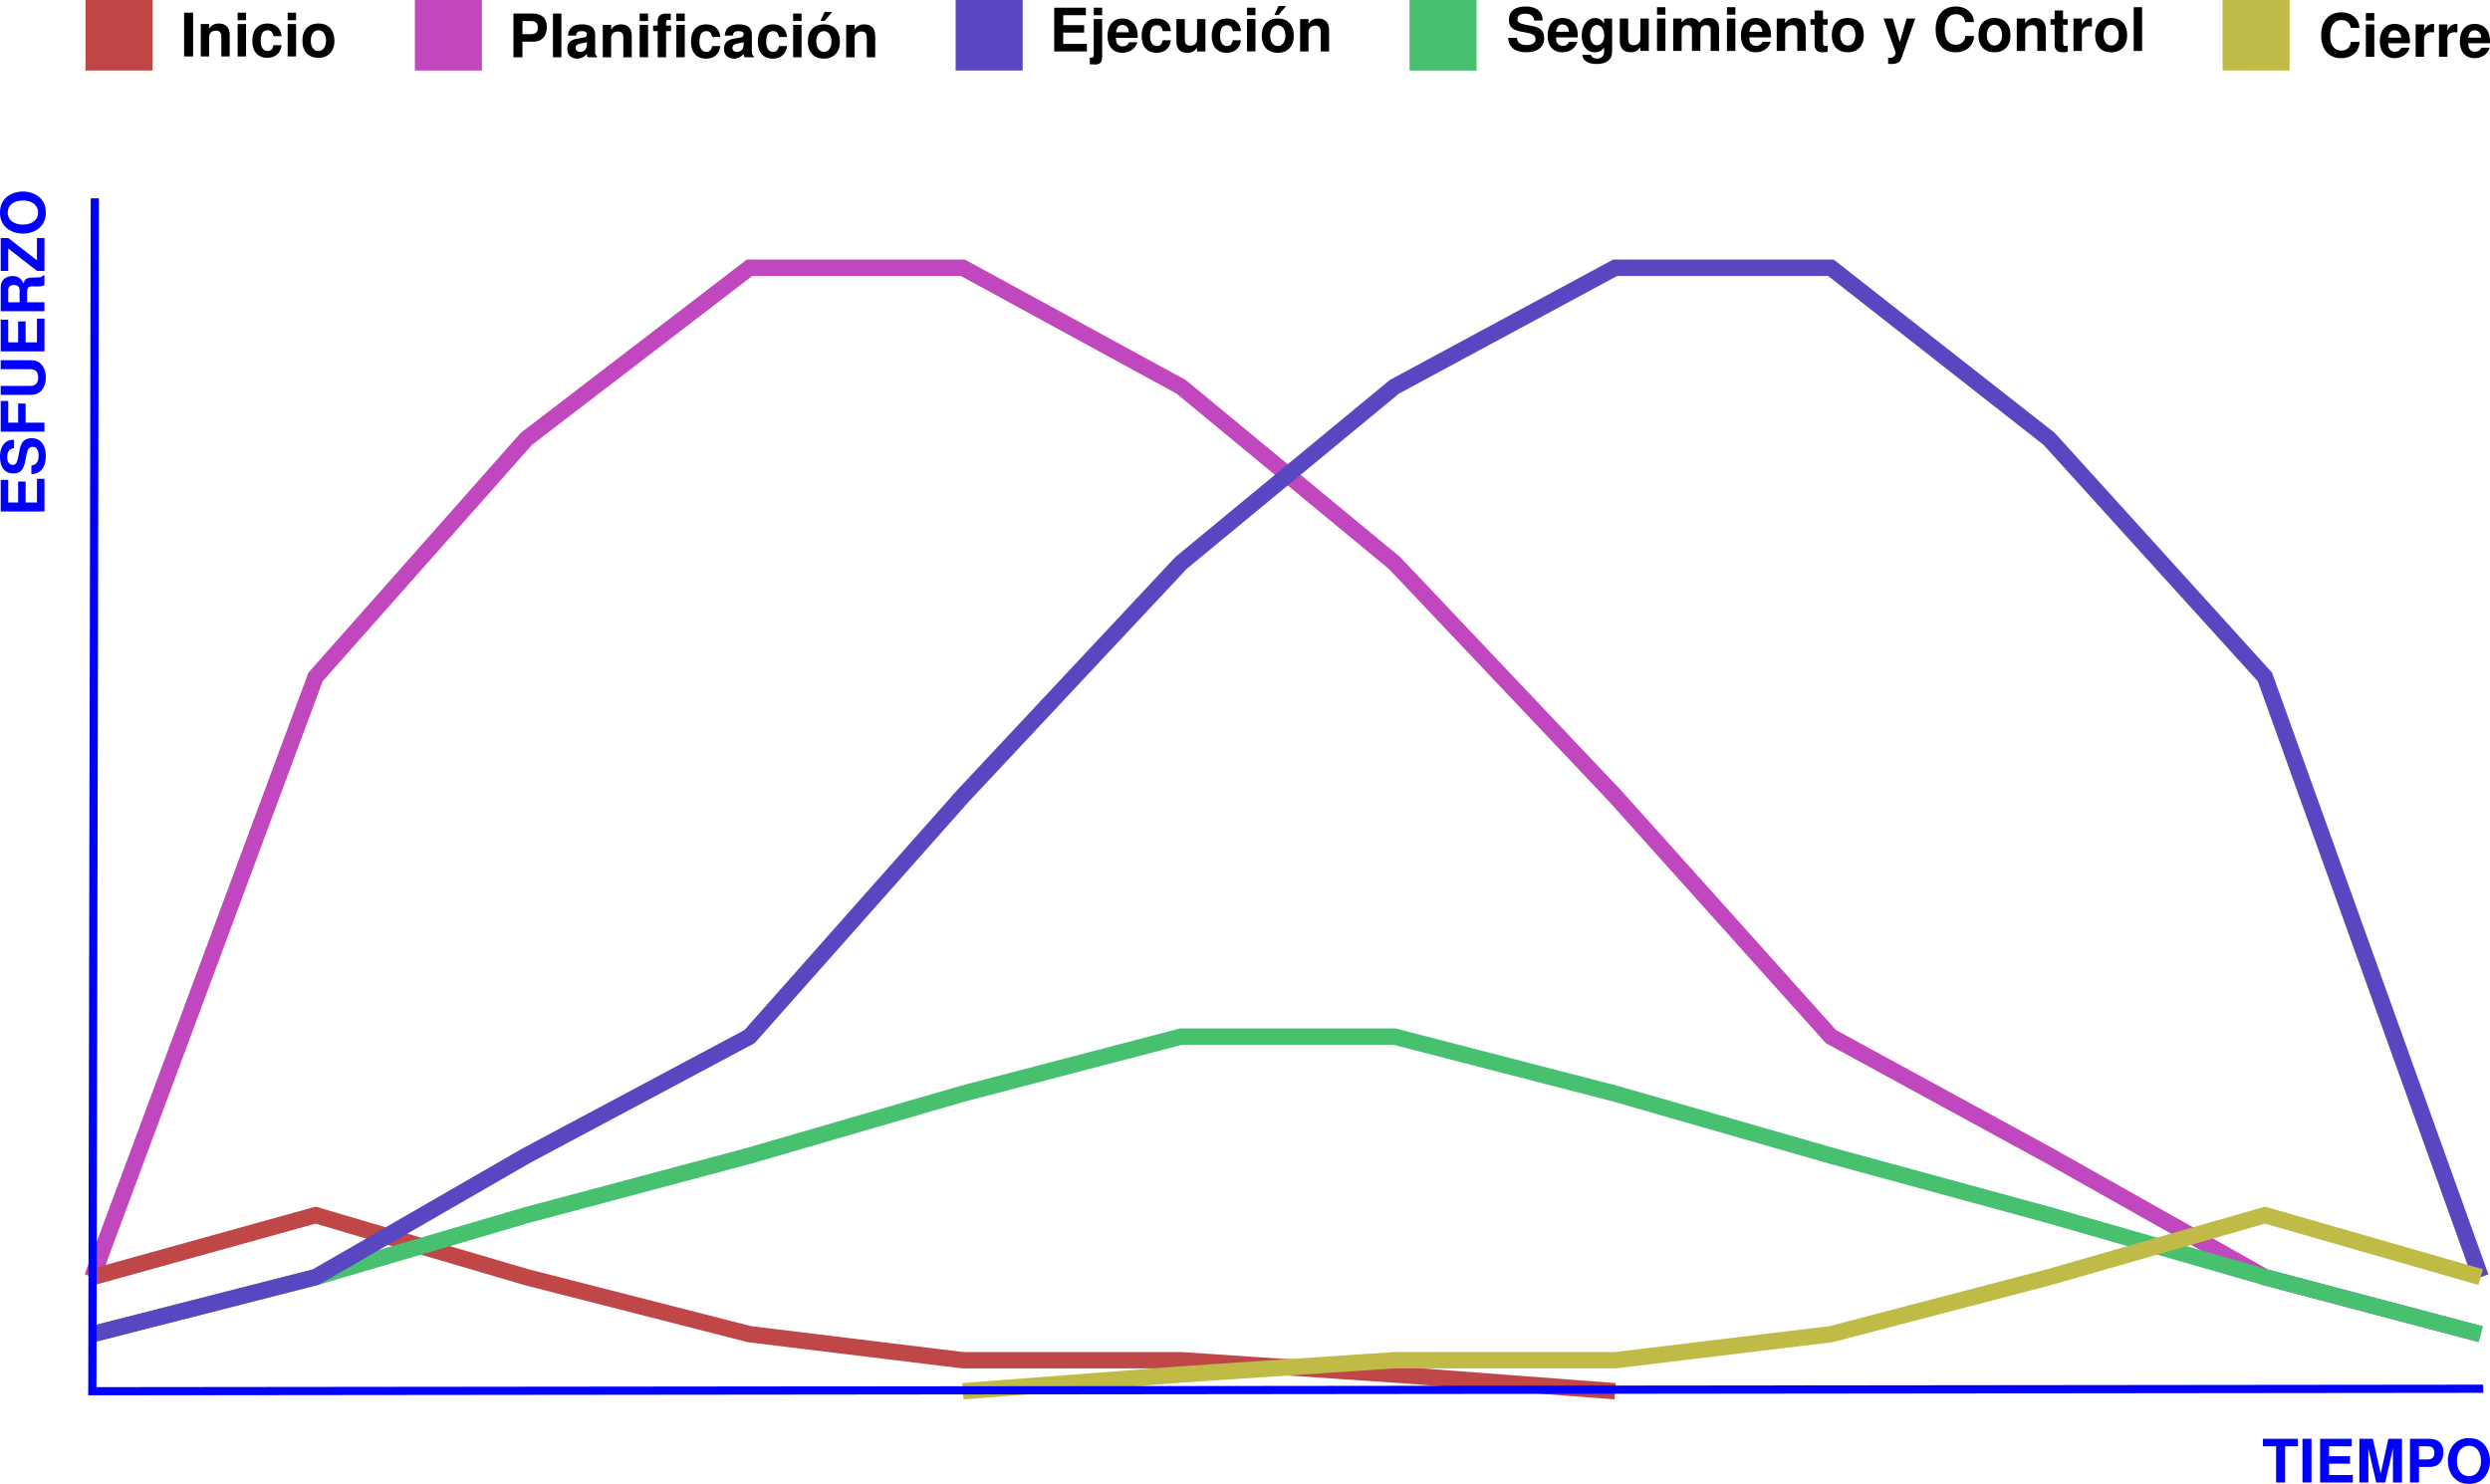 <?xml version="1.0" encoding="UTF-8" standalone="no"?>
<!-- Created with Inkscape (http://www.inkscape.org/) -->

<svg
   xmlns:dc="http://purl.org/dc/elements/1.1/"
   xmlns:cc="http://creativecommons.org/ns#"
   xmlns:rdf="http://www.w3.org/1999/02/22-rdf-syntax-ns#"
   xmlns:svg="http://www.w3.org/2000/svg"
   xmlns="http://www.w3.org/2000/svg"
   xmlns:sodipodi="http://sodipodi.sourceforge.net/DTD/sodipodi-0.dtd"
   xmlns:inkscape="http://www.inkscape.org/namespaces/inkscape"
   width="913.267"
   height="544.271"
   id="svg2"
   version="1.1"
   inkscape:version="0.48.3.1 r9886"
   sodipodi:docname="New document 1">
  <defs
     id="defs4" />
  <sodipodi:namedview
     id="base"
     pagecolor="#ffffff"
     bordercolor="#666666"
     borderopacity="1.0"
     inkscape:pageopacity="0.0"
     inkscape:pageshadow="2"
     inkscape:zoom="0.77733858"
     inkscape:cx="307.75847"
     inkscape:cy="326.81015"
     inkscape:document-units="px"
     inkscape:current-layer="layer2"
     showgrid="false"
     showguides="true"
     inkscape:guide-bbox="true"
     fit-margin-top="0"
     fit-margin-left="0"
     fit-margin-right="0"
     fit-margin-bottom="0"
     inkscape:window-width="1916"
     inkscape:window-height="1041"
     inkscape:window-x="0"
     inkscape:window-y="18"
     inkscape:window-maximized="0" />
  <g
     inkscape:label="Layer 1"
     inkscape:groupmode="layer"
     id="layer1"
     transform="translate(-43.457,-370.157)"
     style="display:inline" />
  <g
     inkscape:groupmode="layer"
     id="layer2"
     inkscape:label="Layer 2"
     transform="translate(-43.457,-61.889)">
    <path
       style="color:#000000;fill:none;stroke:#c047be;stroke-width:6;stroke-linecap:butt;stroke-linejoin:miter;stroke-miterlimit:4;stroke-opacity:1;stroke-dasharray:none;stroke-dashoffset:0;marker:none;visibility:visible;display:inline;overflow:visible;enable-background:accumulate"
       d="m 77.32,530.327 81.869,-220.136 77.32,-87.326 81.869,-62.766 78.23,0 80.049,43.663 78.23,64.585 80.959,85.507 79.14,88.236 80.049,43.663 79.14,44.573 79.14,20.922 0,0"
       id="path4497"
       inkscape:connector-curvature="0" />
    <path
       style="color:#000000;fill:none;stroke:#c04747;stroke-width:6;stroke-linecap:butt;stroke-linejoin:miter;stroke-miterlimit:4;stroke-opacity:1;stroke-dasharray:none;stroke-dashoffset:0;marker:none;visibility:visible;display:inline;overflow:visible;enable-background:accumulate"
       d="m 635.846,572.17 -80.959,-6.14 -78.23,-5.231 -80.049,0 -78.23,-9.551 -81.869,-20.922 -77.32,-22.741 -81.869,22.741"
       id="path4499"
       inkscape:connector-curvature="0" />
    <path
       style="color:#000000;fill:none;stroke:#47c06f;stroke-width:6;stroke-linecap:butt;stroke-linejoin:miter;stroke-miterlimit:4;stroke-opacity:1;stroke-dasharray:none;stroke-dashoffset:0;marker:none;visibility:visible;display:inline;overflow:visible;enable-background:accumulate"
       d="m 77.32,551.248 81.869,-20.922 77.32,-22.741 81.869,-21.832 78.23,-22.741 80.049,-20.922 78.23,0 80.959,20.922 79.14,22.741 80.049,21.832 0,0 79.14,22.741 79.14,20.922"
       id="path4501"
       inkscape:connector-curvature="0" />
    <path
       style="color:#000000;fill:none;stroke:#5847c0;stroke-width:6;stroke-linecap:butt;stroke-linejoin:miter;stroke-miterlimit:4;stroke-opacity:1;stroke-dasharray:none;stroke-dashoffset:0;marker:none;visibility:visible;display:inline;overflow:visible;enable-background:accumulate"
       d="m 953.314,530.327 -79.14,-220.136 -79.14,-87.326 -80.049,-62.766 -79.14,0 -80.959,43.663 -78.23,64.585 -80.049,85.507 -78.23,88.236 -81.869,43.663 -77.32,44.573 -81.869,20.922 0,0"
       id="path4503"
       inkscape:connector-curvature="0" />
    <path
       style="color:#000000;fill:none;stroke:#c0bb47;stroke-width:6;stroke-linecap:butt;stroke-linejoin:miter;stroke-miterlimit:4;stroke-opacity:1;stroke-dasharray:none;stroke-dashoffset:0;marker:none;visibility:visible;display:inline;overflow:visible;enable-background:accumulate"
       d="m 396.608,572.17 80.049,-6.14 78.23,-5.231 80.959,0 79.14,-9.551 80.049,-20.922 79.14,-22.741 79.14,22.741"
       id="path4505"
       inkscape:connector-curvature="0" />
    <path
       style="color:#000000;fill:none;stroke:#0000ff;stroke-width:3;stroke-linecap:butt;stroke-linejoin:miter;stroke-miterlimit:4;stroke-opacity:1;stroke-dasharray:none;stroke-dashoffset:0;marker:none;visibility:visible;display:inline;overflow:visible;enable-background:accumulate"
       d="M 78.23,134.628 77.32,572.17 954.224,571.261"
       id="path4441"
       inkscape:connector-curvature="0" />
    <g
       id="g5427"
       transform="translate(-15.039,-540)">
      <rect
         y="603.889"
         x="91.859"
         height="21.869"
         width="20.583"
         id="rect4515"
         style="fill:#c04747;fill-opacity:1;stroke:#c04747;stroke-width:4;stroke-miterlimit:4;stroke-opacity:1;stroke-dasharray:none;stroke-dashoffset:0" />
      <g
         transform="translate(1.819,0.373)"
         id="flowRoot4525"
         style="font-size:22px;font-style:normal;font-variant:normal;font-weight:bold;font-stretch:normal;text-align:start;line-height:125%;letter-spacing:0px;word-spacing:0px;text-anchor:start;fill:#000000;fill-opacity:1;stroke:none;font-family:Nimbus Sans L;-inkscape-font-specification:Sans Bold">
        <path
           inkscape:connector-curvature="0"
           id="path4664"
           d="m 127.499,606.178 -3.3,0 0,16.038 3.3,0 0,-16.038" />
        <path
           inkscape:connector-curvature="0"
           id="path4666"
           d="m 130.3,610.336 0,11.88 3.08,0 0,-7.128 c 0,-1.408 0.99,-2.332 2.486,-2.332 1.32,0 1.98,0.726 1.98,2.134 l 0,7.326 3.08,0 0,-7.964 c 0,-2.618 -1.452,-4.114 -3.982,-4.114 -1.606,0 -2.684,0.594 -3.564,1.914 l 0,-1.716 -3.08,0" />
        <path
           inkscape:connector-curvature="0"
           id="path4668"
           d="m 146.917,610.336 -3.08,0 0,11.88 3.08,0 0,-11.88 m 0,-4.158 -3.08,0 0,2.75 3.08,0 0,-2.75" />
        <path
           inkscape:connector-curvature="0"
           id="path4670"
           d="m 159.949,614.78 c -0.22,-2.904 -2.156,-4.642 -5.126,-4.642 -3.542,0 -5.61,2.332 -5.61,6.38 0,3.916 2.046,6.204 5.566,6.204 2.882,0 4.884,-1.782 5.17,-4.62 l -2.948,0 c -0.396,1.54 -1.012,2.134 -2.2,2.134 -1.562,0 -2.508,-1.408 -2.508,-3.718 0,-1.122 0.22,-2.178 0.594,-2.882 0.352,-0.66 1.034,-1.012 1.914,-1.012 1.254,0 1.848,0.594 2.2,2.156 l 2.948,0" />
        <path
           inkscape:connector-curvature="0"
           id="path4672"
           d="m 165.265,610.336 -3.08,0 0,11.88 3.08,0 0,-11.88 m 0,-4.158 -3.08,0 0,2.75 3.08,0 0,-2.75" />
        <path
           inkscape:connector-curvature="0"
           id="path4674"
           d="m 173.435,610.138 c -3.63,0 -5.852,2.398 -5.852,6.292 0,3.916 2.222,6.292 5.874,6.292 3.608,0 5.874,-2.398 5.874,-6.204 0,-4.026 -2.178,-6.38 -5.896,-6.38 m 0.022,2.486 c 1.694,0 2.794,1.518 2.794,3.85 0,2.222 -1.144,3.762 -2.794,3.762 -1.672,0 -2.794,-1.54 -2.794,-3.806 0,-2.266 1.122,-3.806 2.794,-3.806" />
      </g>
    </g>
    <g
       id="g5437"
       transform="translate(105.761,-572.747)">
      <rect
         style="fill:#c047be;fill-opacity:1;stroke:#c047be;stroke-width:4;stroke-miterlimit:4;stroke-opacity:1;stroke-dasharray:none;stroke-dashoffset:0"
         id="rect4517"
         width="20.583"
         height="21.869"
         x="91.859"
         y="636.636" />
      <g
         transform="translate(2.44,-0.227)"
         id="flowRoot4533"
         style="font-size:22px;font-style:normal;font-variant:normal;font-weight:bold;font-stretch:normal;text-align:start;line-height:125%;letter-spacing:0px;word-spacing:0px;text-anchor:start;fill:#000000;fill-opacity:1;stroke:none;font-family:Nimbus Sans L;-inkscape-font-specification:Sans Bold">
        <path
           inkscape:connector-curvature="0"
           id="path4637"
           d="m 126.878,650.153 4.114,0 c 2.948,0 4.84,-2.09 4.84,-5.346 0,-3.212 -1.826,-4.972 -5.17,-4.972 l -7.084,0 0,16.038 3.3,0 0,-5.72 m 0,-2.75 0,-4.818 3.08,0 c 1.76,0 2.574,0.77 2.574,2.42 0,1.628 -0.814,2.398 -2.574,2.398 l -3.08,0" />
        <path
           inkscape:connector-curvature="0"
           id="path4639"
           d="m 141.156,639.835 -3.08,0 0,16.038 3.08,0 0,-16.038" />
        <path
           inkscape:connector-curvature="0"
           id="path4641"
           d="m 154.231,655.499 c -0.55,-0.506 -0.704,-0.836 -0.704,-1.452 l 0,-6.6 c 0,-2.42 -1.65,-3.652 -4.862,-3.652 -3.212,0 -4.884,1.364 -5.082,4.114 l 2.97,0 c 0.154,-1.232 0.66,-1.628 2.178,-1.628 1.188,0 1.782,0.396 1.782,1.188 0,0.396 -0.198,0.748 -0.528,0.924 -0.418,0.22 -0.418,0.22 -1.936,0.462 l -1.232,0.22 c -2.354,0.396 -3.498,1.606 -3.498,3.74 0,1.012 0.286,1.848 0.836,2.442 0.682,0.704 1.716,1.122 2.772,1.122 1.32,0 2.53,-0.572 3.608,-1.694 0,0.616 0.066,0.836 0.352,1.188 l 3.344,0 0,-0.374 m -3.718,-4.4 c 0,1.782 -0.88,2.794 -2.442,2.794 -1.034,0 -1.672,-0.55 -1.672,-1.43 0,-0.924 0.484,-1.364 1.76,-1.628 l 1.056,-0.198 c 0.814,-0.154 0.946,-0.198 1.298,-0.374 l 0,0.836" />
        <path
           inkscape:connector-curvature="0"
           id="path4643"
           d="m 156.335,643.993 0,11.88 3.08,0 0,-7.128 c 0,-1.408 0.99,-2.332 2.486,-2.332 1.32,0 1.98,0.726 1.98,2.134 l 0,7.326 3.08,0 0,-7.964 c 0,-2.618 -1.452,-4.114 -3.982,-4.114 -1.606,0 -2.684,0.594 -3.564,1.914 l 0,-1.716 -3.08,0" />
        <path
           inkscape:connector-curvature="0"
           id="path4645"
           d="m 172.952,643.993 -3.08,0 0,11.88 3.08,0 0,-11.88 m 0,-4.158 -3.08,0 0,2.75 3.08,0 0,-2.75" />
        <path
           inkscape:connector-curvature="0"
           id="path4647"
           d="m 181.386,644.235 -1.826,0 0,-1.166 c 0,-0.616 0.264,-0.924 0.836,-0.924 0.264,0 0.616,0.022 0.88,0.066 l 0,-2.31 c -0.572,-0.044 -1.342,-0.066 -1.76,-0.066 -2.046,0 -3.036,0.968 -3.036,2.97 l 0,1.43 -1.672,0 0,2.046 1.672,0 0,9.592 3.08,0 0,-9.592 1.826,0 0,-2.046" />
        <path
           inkscape:connector-curvature="0"
           id="path4649"
           d="m 186.402,643.993 -3.08,0 0,11.88 3.08,0 0,-11.88 m 0,-4.158 -3.08,0 0,2.75 3.08,0 0,-2.75" />
        <path
           inkscape:connector-curvature="0"
           id="path4651"
           d="m 199.433,648.437 c -0.22,-2.904 -2.156,-4.642 -5.126,-4.642 -3.542,0 -5.61,2.332 -5.61,6.38 0,3.916 2.046,6.204 5.566,6.204 2.882,0 4.884,-1.782 5.17,-4.62 l -2.948,0 c -0.396,1.54 -1.012,2.134 -2.2,2.134 -1.562,0 -2.508,-1.408 -2.508,-3.718 0,-1.122 0.22,-2.178 0.594,-2.882 0.352,-0.66 1.034,-1.012 1.914,-1.012 1.254,0 1.848,0.594 2.2,2.156 l 2.948,0" />
        <path
           inkscape:connector-curvature="0"
           id="path4653"
           d="m 211.723,655.499 c -0.55,-0.506 -0.704,-0.836 -0.704,-1.452 l 0,-6.6 c 0,-2.42 -1.65,-3.652 -4.862,-3.652 -3.212,0 -4.884,1.364 -5.082,4.114 l 2.97,0 c 0.154,-1.232 0.66,-1.628 2.178,-1.628 1.188,0 1.782,0.396 1.782,1.188 0,0.396 -0.198,0.748 -0.528,0.924 -0.418,0.22 -0.418,0.22 -1.936,0.462 l -1.232,0.22 c -2.354,0.396 -3.498,1.606 -3.498,3.74 0,1.012 0.286,1.848 0.836,2.442 0.682,0.704 1.716,1.122 2.772,1.122 1.32,0 2.53,-0.572 3.608,-1.694 0,0.616 0.066,0.836 0.352,1.188 l 3.344,0 0,-0.374 m -3.718,-4.4 c 0,1.782 -0.88,2.794 -2.442,2.794 -1.034,0 -1.672,-0.55 -1.672,-1.43 0,-0.924 0.484,-1.364 1.76,-1.628 l 1.056,-0.198 c 0.814,-0.154 0.946,-0.198 1.298,-0.374 l 0,0.836" />
        <path
           inkscape:connector-curvature="0"
           id="path4655"
           d="m 223.925,648.437 c -0.22,-2.904 -2.156,-4.642 -5.126,-4.642 -3.542,0 -5.61,2.332 -5.61,6.38 0,3.916 2.046,6.204 5.566,6.204 2.882,0 4.884,-1.782 5.17,-4.62 l -2.948,0 c -0.396,1.54 -1.012,2.134 -2.2,2.134 -1.562,0 -2.508,-1.408 -2.508,-3.718 0,-1.122 0.22,-2.178 0.594,-2.882 0.352,-0.66 1.034,-1.012 1.914,-1.012 1.254,0 1.848,0.594 2.2,2.156 l 2.948,0" />
        <path
           inkscape:connector-curvature="0"
           id="path4657"
           d="m 229.242,643.993 -3.08,0 0,11.88 3.08,0 0,-11.88 m 0,-4.158 -3.08,0 0,2.75 3.08,0 0,-2.75" />
        <path
           inkscape:connector-curvature="0"
           id="path4659"
           d="m 237.411,643.795 c -3.63,0 -5.852,2.398 -5.852,6.292 0,3.916 2.222,6.292 5.874,6.292 3.608,0 5.874,-2.398 5.874,-6.204 0,-4.026 -2.178,-6.38 -5.896,-6.38 m 0.022,2.486 c 1.694,0 2.794,1.518 2.794,3.85 0,2.222 -1.144,3.762 -2.794,3.762 -1.672,0 -2.794,-1.54 -2.794,-3.806 0,-2.266 1.122,-3.806 2.794,-3.806 m 3.058,-7.062 -2.772,0 -1.54,3.3 1.54,0 2.772,-3.3" />
        <path
           inkscape:connector-curvature="0"
           id="path4661"
           d="m 245.624,643.993 0,11.88 3.08,0 0,-7.128 c 0,-1.408 0.99,-2.332 2.486,-2.332 1.32,0 1.98,0.726 1.98,2.134 l 0,7.326 3.08,0 0,-7.964 c 0,-2.618 -1.452,-4.114 -3.982,-4.114 -1.606,0 -2.684,0.594 -3.564,1.914 l 0,-1.716 -3.08,0" />
      </g>
    </g>
    <g
       id="g5454"
       transform="translate(304.101,-605.495)">
      <rect
         y="669.384"
         x="91.859"
         height="21.869"
         width="20.583"
         id="rect4519"
         style="fill:#5847c0;fill-opacity:1;stroke:#5847c0;stroke-width:4;stroke-miterlimit:4;stroke-opacity:1;stroke-dasharray:none;stroke-dashoffset:0" />
      <g
         transform="translate(1.467,-1.469)"
         id="flowRoot4541"
         style="font-size:22px;font-style:normal;font-variant:normal;font-weight:bold;font-stretch:normal;text-align:start;line-height:125%;letter-spacing:0px;word-spacing:0px;text-anchor:start;fill:#000000;fill-opacity:1;stroke:none;font-family:Nimbus Sans L;-inkscape-font-specification:Sans Bold">
        <path
           inkscape:connector-curvature="0"
           id="path4618"
           d="m 127.85,680.808 7.678,0 0,-2.75 -7.678,0 0,-3.63 8.294,0 0,-2.75 -11.594,0 0,16.038 11.99,0 0,-2.75 -8.69,0 0,-4.158" />
        <path
           inkscape:connector-curvature="0"
           id="path4620"
           d="m 142.128,675.836 -3.08,0 0,13.266 c 0,0.682 -0.242,0.924 -0.902,0.924 -0.198,0 -0.33,-0.022 -0.55,-0.088 l 0,2.464 c 0.616,0.066 1.386,0.11 1.826,0.11 1.914,0 2.706,-0.792 2.706,-2.728 l 0,-13.948 m 0,-4.158 -3.08,0 0,2.75 3.08,0 0,-2.75" />
        <path
           inkscape:connector-curvature="0"
           id="path4622"
           d="m 155.137,682.744 c 0.022,-0.264 0.022,-0.374 0.022,-0.528 0,-1.188 -0.176,-2.288 -0.462,-3.124 -0.792,-2.156 -2.706,-3.454 -5.104,-3.454 -3.41,0 -5.5,2.464 -5.5,6.446 0,3.806 2.068,6.138 5.434,6.138 2.662,0 4.818,-1.518 5.5,-3.85 l -3.036,0 c -0.374,0.946 -1.232,1.496 -2.354,1.496 -0.88,0 -1.584,-0.374 -2.024,-1.034 -0.286,-0.44 -0.396,-0.968 -0.44,-2.09 l 7.964,0 m -7.92,-2.046 c 0.198,-1.804 0.968,-2.706 2.332,-2.706 0.77,0 1.474,0.374 1.914,0.99 0.286,0.44 0.418,0.902 0.484,1.716 l -4.73,0" />
        <path
           inkscape:connector-curvature="0"
           id="path4624"
           d="m 167.339,680.28 c -0.22,-2.904 -2.156,-4.642 -5.126,-4.642 -3.542,0 -5.61,2.332 -5.61,6.38 0,3.916 2.046,6.204 5.566,6.204 2.882,0 4.884,-1.782 5.17,-4.62 l -2.948,0 c -0.396,1.54 -1.012,2.134 -2.2,2.134 -1.562,0 -2.508,-1.408 -2.508,-3.718 0,-1.122 0.22,-2.178 0.594,-2.882 0.352,-0.66 1.034,-1.012 1.914,-1.012 1.254,0 1.848,0.594 2.2,2.156 l 2.948,0" />
        <path
           inkscape:connector-curvature="0"
           id="path4626"
           d="m 180.004,687.716 0,-11.88 -3.08,0 0,7.436 c 0,1.408 -0.99,2.332 -2.486,2.332 -1.32,0 -1.98,-0.704 -1.98,-2.134 l 0,-7.634 -3.08,0 0,8.272 c 0,2.618 1.452,4.114 3.982,4.114 1.606,0 2.684,-0.594 3.564,-1.914 l 0,1.408 3.08,0" />
        <path
           inkscape:connector-curvature="0"
           id="path4628"
           d="m 193.035,680.28 c -0.22,-2.904 -2.156,-4.642 -5.126,-4.642 -3.542,0 -5.61,2.332 -5.61,6.38 0,3.916 2.046,6.204 5.566,6.204 2.882,0 4.884,-1.782 5.17,-4.62 l -2.948,0 c -0.396,1.54 -1.012,2.134 -2.2,2.134 -1.562,0 -2.508,-1.408 -2.508,-3.718 0,-1.122 0.22,-2.178 0.594,-2.882 0.352,-0.66 1.034,-1.012 1.914,-1.012 1.254,0 1.848,0.594 2.2,2.156 l 2.948,0" />
        <path
           inkscape:connector-curvature="0"
           id="path4630"
           d="m 198.351,675.836 -3.08,0 0,11.88 3.08,0 0,-11.88 m 0,-4.158 -3.08,0 0,2.75 3.08,0 0,-2.75" />
        <path
           inkscape:connector-curvature="0"
           id="path4632"
           d="m 206.52,675.638 c -3.63,0 -5.852,2.398 -5.852,6.292 0,3.916 2.222,6.292 5.874,6.292 3.608,0 5.874,-2.398 5.874,-6.204 0,-4.026 -2.178,-6.38 -5.896,-6.38 m 0.022,2.486 c 1.694,0 2.794,1.518 2.794,3.85 0,2.222 -1.144,3.762 -2.794,3.762 -1.672,0 -2.794,-1.54 -2.794,-3.806 0,-2.266 1.122,-3.806 2.794,-3.806 m 3.058,-7.062 -2.772,0 -1.54,3.3 1.54,0 2.772,-3.3" />
        <path
           inkscape:connector-curvature="0"
           id="path4634"
           d="m 214.734,675.836 0,11.88 3.08,0 0,-7.128 c 0,-1.408 0.99,-2.332 2.486,-2.332 1.32,0 1.98,0.726 1.98,2.134 l 0,7.326 3.08,0 0,-7.964 c 0,-2.618 -1.452,-4.114 -3.982,-4.114 -1.606,0 -2.684,0.594 -3.564,1.914 l 0,-1.716 -3.08,0" />
      </g>
    </g>
    <g
       id="g5467"
       transform="translate(470.579,-638.242)">
      <rect
         style="fill:#47c06f;fill-opacity:1;stroke:#47c06f;stroke-width:4;stroke-miterlimit:4;stroke-opacity:1;stroke-dasharray:none;stroke-dashoffset:0"
         id="rect4521"
         width="20.583"
         height="21.869"
         x="91.859"
         y="702.131" />
      <g
         transform="translate(3.408,-7.096)"
         id="flowRoot4549"
         style="font-size:22px;font-style:normal;font-variant:normal;font-weight:bold;font-stretch:normal;text-align:start;line-height:125%;letter-spacing:0px;word-spacing:0px;text-anchor:start;fill:#000000;fill-opacity:1;stroke:none;font-family:Nimbus Sans L;-inkscape-font-specification:Sans Bold">
        <path
           inkscape:connector-curvature="0"
           id="path4579"
           d="m 135.26,714.75 c 0,-1.474 -0.33,-2.442 -1.122,-3.322 -1.078,-1.188 -2.86,-1.826 -5.17,-1.826 -3.85,0 -6.072,1.804 -6.072,4.928 0,2.486 1.254,3.696 4.51,4.312 l 2.244,0.44 c 2.2,0.418 3.014,1.034 3.014,2.332 0,1.342 -1.232,2.156 -3.234,2.156 -2.244,0 -3.498,-0.946 -3.608,-2.662 l -3.212,0 c 0.198,3.432 2.552,5.302 6.644,5.302 4.136,0 6.578,-1.936 6.578,-5.192 0,-2.53 -1.276,-3.85 -4.246,-4.422 l -2.508,-0.484 c -2.354,-0.462 -3.036,-0.924 -3.036,-2.09 0,-1.21 1.078,-1.98 2.772,-1.98 2.09,0 3.256,0.88 3.366,2.508 l 3.08,0" />
        <path
           inkscape:connector-curvature="0"
           id="path4581"
           d="m 148.13,720.932 c 0.022,-0.264 0.022,-0.374 0.022,-0.528 0,-1.188 -0.176,-2.288 -0.462,-3.124 -0.792,-2.156 -2.706,-3.454 -5.104,-3.454 -3.41,0 -5.5,2.464 -5.5,6.446 0,3.806 2.068,6.138 5.434,6.138 2.662,0 4.818,-1.518 5.5,-3.85 l -3.036,0 c -0.374,0.946 -1.232,1.496 -2.354,1.496 -0.88,0 -1.584,-0.374 -2.024,-1.034 -0.286,-0.44 -0.396,-0.968 -0.44,-2.09 l 7.964,0 m -7.92,-2.046 c 0.198,-1.804 0.968,-2.706 2.332,-2.706 0.77,0 1.474,0.374 1.914,0.99 0.286,0.44 0.418,0.902 0.484,1.716 l -4.73,0" />
        <path
           inkscape:connector-curvature="0"
           id="path4583"
           d="m 157.824,714.024 0,1.826 c -0.924,-1.408 -1.936,-2.024 -3.3,-2.024 -2.816,0 -4.928,2.75 -4.928,6.424 0,3.696 1.936,6.16 4.862,6.16 1.386,0 2.222,-0.418 3.366,-1.716 l 0,1.606 c 0,1.43 -1.078,2.42 -2.618,2.42 -1.166,0 -1.936,-0.484 -2.178,-1.386 l -3.19,0 c 0.022,0.924 0.374,1.562 1.166,2.222 0.946,0.77 2.266,1.144 4.092,1.144 3.586,0 5.654,-1.606 5.654,-4.4 l 0,-12.276 -2.926,0 m -2.64,2.376 c 1.54,0 2.684,1.606 2.684,3.806 0,2.156 -1.122,3.63 -2.728,3.63 -1.452,0 -2.464,-1.474 -2.464,-3.63 0,-2.244 1.012,-3.806 2.508,-3.806" />
        <path
           inkscape:connector-curvature="0"
           id="path4585"
           d="m 174.199,725.904 0,-11.88 -3.08,0 0,7.436 c 0,1.408 -0.99,2.332 -2.486,2.332 -1.32,0 -1.98,-0.704 -1.98,-2.134 l 0,-7.634 -3.08,0 0,8.272 c 0,2.618 1.452,4.114 3.982,4.114 1.606,0 2.684,-0.594 3.564,-1.914 l 0,1.408 3.08,0" />
        <path
           inkscape:connector-curvature="0"
           id="path4587"
           d="m 180.3,714.024 -3.08,0 0,11.88 3.08,0 0,-11.88 m 0,-4.158 -3.08,0 0,2.75 3.08,0 0,-2.75" />
        <path
           inkscape:connector-curvature="0"
           id="path4589"
           d="m 183.168,714.024 0,11.88 3.08,0 0,-7.128 c 0,-1.452 0.792,-2.332 2.112,-2.332 1.034,0 1.672,0.594 1.672,1.54 l 0,7.92 3.08,0 0,-7.128 c 0,-1.452 0.792,-2.332 2.112,-2.332 1.034,0 1.672,0.594 1.672,1.54 l 0,7.92 3.08,0 0,-8.404 c 0,-2.31 -1.408,-3.674 -3.784,-3.674 -1.496,0 -2.552,0.528 -3.476,1.76 -0.572,-1.122 -1.76,-1.76 -3.234,-1.76 -1.364,0 -2.244,0.462 -3.256,1.672 l 0,-1.474 -3.058,0" />
        <path
           inkscape:connector-curvature="0"
           id="path4591"
           d="m 205.952,714.024 -3.08,0 0,11.88 3.08,0 0,-11.88 m 0,-4.158 -3.08,0 0,2.75 3.08,0 0,-2.75" />
        <path
           inkscape:connector-curvature="0"
           id="path4593"
           d="m 219.028,720.932 c 0.022,-0.264 0.022,-0.374 0.022,-0.528 0,-1.188 -0.176,-2.288 -0.462,-3.124 -0.792,-2.156 -2.706,-3.454 -5.104,-3.454 -3.41,0 -5.5,2.464 -5.5,6.446 0,3.806 2.068,6.138 5.434,6.138 2.662,0 4.818,-1.518 5.5,-3.85 l -3.036,0 c -0.374,0.946 -1.232,1.496 -2.354,1.496 -0.88,0 -1.584,-0.374 -2.024,-1.034 -0.286,-0.44 -0.396,-0.968 -0.44,-2.09 l 7.964,0 m -7.92,-2.046 c 0.198,-1.804 0.968,-2.706 2.332,-2.706 0.77,0 1.474,0.374 1.914,0.99 0.286,0.44 0.418,0.902 0.484,1.716 l -4.73,0" />
        <path
           inkscape:connector-curvature="0"
           id="path4595"
           d="m 221.132,714.024 0,11.88 3.08,0 0,-7.128 c 0,-1.408 0.99,-2.332 2.486,-2.332 1.32,0 1.98,0.726 1.98,2.134 l 0,7.326 3.08,0 0,-7.964 c 0,-2.618 -1.452,-4.114 -3.982,-4.114 -1.606,0 -2.684,0.594 -3.564,1.914 l 0,-1.716 -3.08,0" />
        <path
           inkscape:connector-curvature="0"
           id="path4597"
           d="m 239.817,714.266 -1.716,0 0,-3.19 -3.08,0 0,3.19 -1.518,0 0,2.046 1.518,0 0,7.304 c 0,1.87 0.99,2.794 3.014,2.794 0.682,0 1.232,-0.066 1.782,-0.242 l 0,-2.156 c -0.308,0.044 -0.484,0.066 -0.704,0.066 -0.814,0 -1.012,-0.242 -1.012,-1.298 l 0,-6.468 1.716,0 0,-2.046" />
        <path
           inkscape:connector-curvature="0"
           id="path4599"
           d="m 247.165,713.826 c -3.63,0 -5.852,2.398 -5.852,6.292 0,3.916 2.222,6.292 5.874,6.292 3.608,0 5.874,-2.398 5.874,-6.204 0,-4.026 -2.178,-6.38 -5.896,-6.38 m 0.022,2.486 c 1.694,0 2.794,1.518 2.794,3.85 0,2.222 -1.144,3.762 -2.794,3.762 -1.672,0 -2.794,-1.54 -2.794,-3.806 0,-2.266 1.122,-3.806 2.794,-3.806" />
        <path
           inkscape:connector-curvature="0"
           id="path4601"
           d="m 268.762,714.024 -2.464,8.646 -2.618,-8.646 -3.388,0 4.422,12.364 0,0.022 0,0.066 c 0,1.122 -0.836,1.98 -1.914,1.98 -0.242,0 -0.418,-0.022 -0.814,-0.132 l 0,2.31 c 0.462,0.066 0.726,0.088 1.1,0.088 0.77,0 1.694,-0.154 2.222,-0.374 0.858,-0.352 1.232,-0.858 1.738,-2.266 l 4.884,-14.058 -3.168,0" />
        <path
           inkscape:connector-curvature="0"
           id="path4603"
           d="m 293.445,715.3 c -0.11,-1.386 -0.396,-2.266 -1.078,-3.168 -1.232,-1.628 -3.212,-2.53 -5.61,-2.53 -4.532,0 -7.348,3.234 -7.348,8.426 0,5.148 2.794,8.382 7.26,8.382 3.982,0 6.644,-2.31 6.842,-5.984 l -3.212,0 c -0.198,2.046 -1.496,3.212 -3.542,3.212 -2.552,0 -4.048,-2.068 -4.048,-5.566 0,-3.542 1.562,-5.654 4.158,-5.654 1.144,0 2.09,0.396 2.706,1.166 0.352,0.44 0.528,0.858 0.726,1.716 l 3.146,0" />
        <path
           inkscape:connector-curvature="0"
           id="path4605"
           d="m 300.962,713.826 c -3.63,0 -5.852,2.398 -5.852,6.292 0,3.916 2.222,6.292 5.874,6.292 3.608,0 5.874,-2.398 5.874,-6.204 0,-4.026 -2.178,-6.38 -5.896,-6.38 m 0.022,2.486 c 1.694,0 2.794,1.518 2.794,3.85 0,2.222 -1.144,3.762 -2.794,3.762 -1.672,0 -2.794,-1.54 -2.794,-3.806 0,-2.266 1.122,-3.806 2.794,-3.806" />
        <path
           inkscape:connector-curvature="0"
           id="path4607"
           d="m 309.175,714.024 0,11.88 3.08,0 0,-7.128 c 0,-1.408 0.99,-2.332 2.486,-2.332 1.32,0 1.98,0.726 1.98,2.134 l 0,7.326 3.08,0 0,-7.964 c 0,-2.618 -1.452,-4.114 -3.982,-4.114 -1.606,0 -2.684,0.594 -3.564,1.914 l 0,-1.716 -3.08,0" />
        <path
           inkscape:connector-curvature="0"
           id="path4609"
           d="m 327.86,714.266 -1.716,0 0,-3.19 -3.08,0 0,3.19 -1.518,0 0,2.046 1.518,0 0,7.304 c 0,1.87 0.99,2.794 3.014,2.794 0.682,0 1.232,-0.066 1.782,-0.242 l 0,-2.156 c -0.308,0.044 -0.484,0.066 -0.704,0.066 -0.814,0 -1.012,-0.242 -1.012,-1.298 l 0,-6.468 1.716,0 0,-2.046" />
        <path
           inkscape:connector-curvature="0"
           id="path4611"
           d="m 329.972,714.024 0,11.88 3.08,0 0,-6.314 c 0,-1.804 0.902,-2.706 2.706,-2.706 0.33,0 0.55,0.022 0.968,0.088 l 0,-3.124 c -0.176,-0.022 -0.286,-0.022 -0.374,-0.022 -1.408,0 -2.64,0.924 -3.3,2.53 l 0,-2.332 -3.08,0" />
        <path
           inkscape:connector-curvature="0"
           id="path4613"
           d="m 343.759,713.826 c -3.63,0 -5.852,2.398 -5.852,6.292 0,3.916 2.222,6.292 5.874,6.292 3.608,0 5.874,-2.398 5.874,-6.204 0,-4.026 -2.178,-6.38 -5.896,-6.38 m 0.022,2.486 c 1.694,0 2.794,1.518 2.794,3.85 0,2.222 -1.144,3.762 -2.794,3.762 -1.672,0 -2.794,-1.54 -2.794,-3.806 0,-2.266 1.122,-3.806 2.794,-3.806" />
        <path
           inkscape:connector-curvature="0"
           id="path4615"
           d="m 355.14,709.866 -3.08,0 0,16.038 3.08,0 0,-16.038" />
      </g>
    </g>
    <g
       id="g5490"
       transform="translate(768.776,-672.809)">
      <rect
         y="736.698"
         x="91.859"
         height="21.869"
         width="20.583"
         id="rect4523"
         style="fill:#c0bb47;fill-opacity:1;stroke:#c0bb47;stroke-width:4;stroke-miterlimit:4;stroke-opacity:1;stroke-dasharray:none;stroke-dashoffset:0" />
      <g
         transform="translate(1.331,-4.029)"
         id="flowRoot4557"
         style="font-size:22px;font-style:normal;font-variant:normal;font-weight:bold;font-stretch:normal;text-align:start;line-height:125%;letter-spacing:0px;word-spacing:0px;text-anchor:start;fill:#000000;fill-opacity:1;stroke:none;font-family:Nimbus Sans L;-inkscape-font-specification:Sans Bold">
        <path
           inkscape:connector-curvature="0"
           id="path4566"
           d="m 138.723,748.956 c -0.11,-1.386 -0.396,-2.266 -1.078,-3.168 -1.232,-1.628 -3.212,-2.53 -5.61,-2.53 -4.532,0 -7.348,3.234 -7.348,8.426 0,5.148 2.794,8.382 7.26,8.382 3.982,0 6.644,-2.31 6.842,-5.984 l -3.212,0 c -0.198,2.046 -1.496,3.212 -3.542,3.212 -2.552,0 -4.048,-2.068 -4.048,-5.566 0,-3.542 1.562,-5.654 4.158,-5.654 1.144,0 2.09,0.396 2.706,1.166 0.352,0.44 0.528,0.858 0.726,1.716 l 3.146,0" />
        <path
           inkscape:connector-curvature="0"
           id="path4568"
           d="m 144.171,747.68 -3.08,0 0,11.88 3.08,0 0,-11.88 m 0,-4.158 -3.08,0 0,2.75 3.08,0 0,-2.75" />
        <path
           inkscape:connector-curvature="0"
           id="path4570"
           d="m 157.247,754.588 c 0.022,-0.264 0.022,-0.374 0.022,-0.528 0,-1.188 -0.176,-2.288 -0.462,-3.124 -0.792,-2.156 -2.706,-3.454 -5.104,-3.454 -3.41,0 -5.5,2.464 -5.5,6.446 0,3.806 2.068,6.138 5.434,6.138 2.662,0 4.818,-1.518 5.5,-3.85 l -3.036,0 c -0.374,0.946 -1.232,1.496 -2.354,1.496 -0.88,0 -1.584,-0.374 -2.024,-1.034 -0.286,-0.44 -0.396,-0.968 -0.44,-2.09 l 7.964,0 m -7.92,-2.046 c 0.198,-1.804 0.968,-2.706 2.332,-2.706 0.77,0 1.474,0.374 1.914,0.99 0.286,0.44 0.418,0.902 0.484,1.716 l -4.73,0" />
        <path
           inkscape:connector-curvature="0"
           id="path4572"
           d="m 159.351,747.68 0,11.88 3.08,0 0,-6.314 c 0,-1.804 0.902,-2.706 2.706,-2.706 0.33,0 0.55,0.022 0.968,0.088 l 0,-3.124 c -0.176,-0.022 -0.286,-0.022 -0.374,-0.022 -1.408,0 -2.64,0.924 -3.3,2.53 l 0,-2.332 -3.08,0" />
        <path
           inkscape:connector-curvature="0"
           id="path4574"
           d="m 167.902,747.68 0,11.88 3.08,0 0,-6.314 c 0,-1.804 0.902,-2.706 2.706,-2.706 0.33,0 0.55,0.022 0.968,0.088 l 0,-3.124 c -0.176,-0.022 -0.286,-0.022 -0.374,-0.022 -1.408,0 -2.64,0.924 -3.3,2.53 l 0,-2.332 -3.08,0" />
        <path
           inkscape:connector-curvature="0"
           id="path4576"
           d="m 186.594,754.588 c 0.022,-0.264 0.022,-0.374 0.022,-0.528 0,-1.188 -0.176,-2.288 -0.462,-3.124 -0.792,-2.156 -2.706,-3.454 -5.104,-3.454 -3.41,0 -5.5,2.464 -5.5,6.446 0,3.806 2.068,6.138 5.434,6.138 2.662,0 4.818,-1.518 5.5,-3.85 l -3.036,0 c -0.374,0.946 -1.232,1.496 -2.354,1.496 -0.88,0 -1.584,-0.374 -2.024,-1.034 -0.286,-0.44 -0.396,-0.968 -0.44,-2.09 l 7.964,0 m -7.92,-2.046 c 0.198,-1.804 0.968,-2.706 2.332,-2.706 0.77,0 1.474,0.374 1.914,0.99 0.286,0.44 0.418,0.902 0.484,1.716 l -4.73,0" />
      </g>
    </g>
    <g
       transform="translate(21.244,4)"
       style="font-size:22px;font-style:normal;font-variant:normal;font-weight:bold;font-stretch:normal;text-align:center;line-height:125%;letter-spacing:0px;word-spacing:0px;text-anchor:middle;fill:#0000ff;fill-opacity:1;stroke:none;font-family:Nimbus Sans L;-inkscape-font-specification:Sans Bold"
       id="flowRoot5638">
      <path
         d="m 860.337,588.366 4.686,0 0,-2.75 -12.848,0 0,2.75 4.862,0 0,13.288 3.3,0 0,-13.288"
         style="fill:#0000ff;fill-opacity:1"
         id="path5655"
         inkscape:connector-curvature="0" />
      <path
         d="m 870.002,585.616 -3.3,0 0,16.038 3.3,0 0,-16.038"
         style="fill:#0000ff;fill-opacity:1"
         id="path5657"
         inkscape:connector-curvature="0" />
      <path
         d="m 876.456,594.746 7.678,0 0,-2.75 -7.678,0 0,-3.63 8.294,0 0,-2.75 -11.594,0 0,16.038 11.99,0 0,-2.75 -8.69,0 0,-4.158"
         style="fill:#0000ff;fill-opacity:1"
         id="path5659"
         inkscape:connector-curvature="0" />
      <path
         d="m 890.865,589.158 2.882,12.496 3.3,0 2.838,-12.496 0,12.496 3.3,0 0,-16.038 -4.972,0 -2.816,12.76 -2.904,-12.76 -4.928,0 0,16.038 3.3,0 0,-12.496"
         style="fill:#0000ff;fill-opacity:1"
         id="path5661"
         inkscape:connector-curvature="0" />
      <path
         d="m 909.433,595.934 4.114,0 c 2.948,0 4.84,-2.09 4.84,-5.346 0,-3.212 -1.826,-4.972 -5.17,-4.972 l -7.084,0 0,16.038 3.3,0 0,-5.72 m 0,-2.75 0,-4.818 3.08,0 c 1.76,0 2.574,0.77 2.574,2.42 0,1.628 -0.814,2.398 -2.574,2.398 l -3.08,0"
         style="fill:#0000ff;fill-opacity:1"
         id="path5663"
         inkscape:connector-curvature="0" />
      <path
         d="m 927.736,585.352 c -2.244,0 -4.092,0.748 -5.456,2.222 -1.43,1.54 -2.244,3.784 -2.244,6.182 0,2.398 0.814,4.664 2.244,6.182 1.386,1.496 3.19,2.222 5.478,2.222 2.288,0 4.092,-0.726 5.478,-2.222 1.386,-1.474 2.244,-3.806 2.244,-6.072 0,-2.508 -0.814,-4.752 -2.244,-6.292 -1.408,-1.518 -3.19,-2.222 -5.5,-2.222 m 0.022,2.816 c 2.706,0 4.422,2.2 4.422,5.676 0,3.278 -1.782,5.5 -4.422,5.5 -2.662,0 -4.422,-2.222 -4.422,-5.588 0,-3.366 1.76,-5.588 4.422,-5.588"
         style="fill:#0000ff;fill-opacity:1"
         id="path5665"
         inkscape:connector-curvature="0" />
    </g>
    <g
       transform="matrix(0,-1,1,0,-541.895,1085.355)"
       style="font-size:22px;font-style:normal;font-variant:normal;font-weight:bold;font-stretch:normal;text-align:center;line-height:125%;letter-spacing:0px;word-spacing:0px;text-anchor:middle;fill:#0000ff;fill-opacity:1;stroke:none;font-family:Nimbus Sans L;-inkscape-font-specification:Sans Bold"
       id="flowRoot5646">
      <path
         d="m 839.159,594.746 7.678,0 0,-2.75 -7.678,0 0,-3.63 8.294,0 0,-2.75 -11.594,0 0,16.038 11.99,0 0,-2.75 -8.69,0 0,-4.158"
         style="fill:#0000ff;fill-opacity:1"
         id="path5668"
         inkscape:connector-curvature="0" />
      <path
         d="m 862.17,590.5 c 0,-1.474 -0.33,-2.442 -1.122,-3.322 -1.078,-1.188 -2.86,-1.826 -5.17,-1.826 -3.85,0 -6.072,1.804 -6.072,4.928 0,2.486 1.254,3.696 4.51,4.312 l 2.244,0.44 c 2.2,0.418 3.014,1.034 3.014,2.332 0,1.342 -1.232,2.156 -3.234,2.156 -2.244,0 -3.498,-0.946 -3.608,-2.662 l -3.212,0 c 0.198,3.432 2.552,5.302 6.644,5.302 4.136,0 6.578,-1.936 6.578,-5.192 0,-2.53 -1.276,-3.85 -4.246,-4.422 l -2.508,-0.484 c -2.354,-0.462 -3.036,-0.924 -3.036,-2.09 0,-1.21 1.078,-1.98 2.772,-1.98 2.09,0 3.256,0.88 3.366,2.508 l 3.08,0"
         style="fill:#0000ff;fill-opacity:1"
         id="path5670"
         inkscape:connector-curvature="0" />
      <path
         d="m 868.44,594.746 7.018,0 0,-2.75 -7.018,0 0,-3.63 7.964,0 0,-2.75 -11.264,0 0,16.038 3.3,0 0,-6.908"
         style="fill:#0000ff;fill-opacity:1"
         id="path5672"
         inkscape:connector-curvature="0" />
      <path
         d="m 888.049,585.616 0,10.868 c 0,1.936 -0.99,2.86 -3.058,2.86 -2.068,0 -3.058,-0.924 -3.058,-2.86 l 0,-10.868 -3.3,0 0,10.868 c 0,1.804 0.484,3.08 1.562,4.048 1.166,1.056 2.86,1.628 4.796,1.628 1.936,0 3.63,-0.572 4.796,-1.628 1.078,-0.968 1.562,-2.244 1.562,-4.048 l 0,-10.868 -3.3,0"
         style="fill:#0000ff;fill-opacity:1"
         id="path5674"
         inkscape:connector-curvature="0" />
      <path
         d="m 897.897,594.746 7.678,0 0,-2.75 -7.678,0 0,-3.63 8.294,0 0,-2.75 -11.594,0 0,16.038 11.99,0 0,-2.75 -8.69,0 0,-4.158"
         style="fill:#0000ff;fill-opacity:1"
         id="path5676"
         inkscape:connector-curvature="0" />
      <path
         d="m 912.615,595.296 3.784,0 c 1.43,0 2.046,0.572 2.046,1.914 0,0.132 0,0.352 -0.022,0.638 -0.022,0.418 -0.022,0.814 -0.022,1.056 0,1.496 0.088,1.98 0.506,2.75 l 3.542,0 0,-0.594 c -0.506,-0.286 -0.704,-0.616 -0.704,-1.32 -0.088,-4.73 -0.176,-4.95 -2.222,-5.83 1.804,-0.704 2.706,-2.002 2.706,-3.96 0,-1.276 -0.44,-2.442 -1.21,-3.234 -0.726,-0.748 -1.738,-1.1 -3.102,-1.1 l -8.602,0 0,16.038 3.3,0 0,-6.358 m 0,-2.75 0,-4.18 3.982,0 c 0.946,0 1.342,0.088 1.738,0.418 0.396,0.33 0.594,0.88 0.594,1.628 0,0.77 -0.22,1.386 -0.594,1.716 -0.352,0.308 -0.792,0.418 -1.738,0.418 l -3.982,0"
         style="fill:#0000ff;fill-opacity:1"
         id="path5678"
         inkscape:connector-curvature="0" />
      <path
         d="m 936.169,585.616 -12.056,0 0,2.75 8.206,0 -8.206,10.538 0,2.75 12.056,0 0,-2.75 -8.184,0 8.184,-10.538 0,-2.75"
         style="fill:#0000ff;fill-opacity:1"
         id="path5680"
         inkscape:connector-curvature="0" />
      <path
         d="m 945.482,585.352 c -2.244,0 -4.092,0.748 -5.456,2.222 -1.43,1.54 -2.244,3.784 -2.244,6.182 0,2.398 0.814,4.664 2.244,6.182 1.386,1.496 3.19,2.222 5.478,2.222 2.288,0 4.092,-0.726 5.478,-2.222 1.386,-1.474 2.244,-3.806 2.244,-6.072 0,-2.508 -0.814,-4.752 -2.244,-6.292 -1.408,-1.518 -3.19,-2.222 -5.5,-2.222 m 0.022,2.816 c 2.706,0 4.422,2.2 4.422,5.676 0,3.278 -1.782,5.5 -4.422,5.5 -2.662,0 -4.422,-2.222 -4.422,-5.588 0,-3.366 1.76,-5.588 4.422,-5.588"
         style="fill:#0000ff;fill-opacity:1"
         id="path5682"
         inkscape:connector-curvature="0" />
    </g>
  </g>
</svg>
